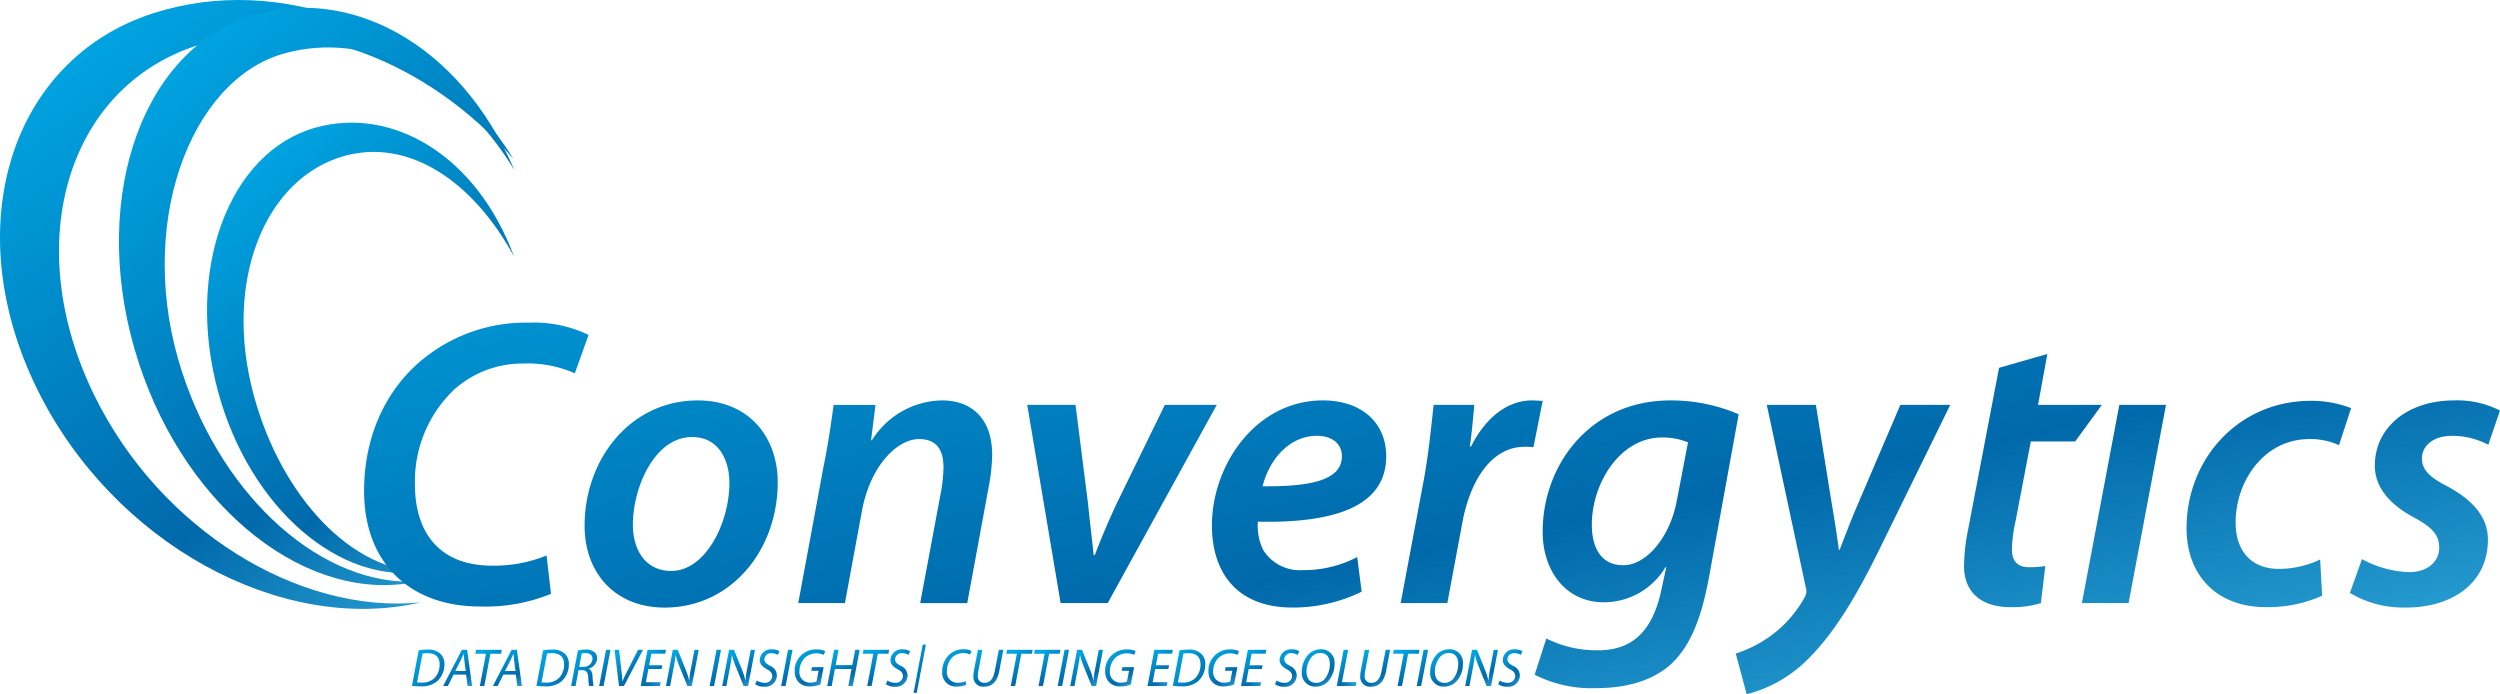 <svg xmlns="http://www.w3.org/2000/svg" xmlns:xlink="http://www.w3.org/1999/xlink" width="296" height="82.2" viewBox="0 0 296 82.2">
  <defs>
    <linearGradient id="linear-gradient" x1="0.857" y1="0.988" x2="0.275" y2="0.011" gradientUnits="objectBoundingBox">
      <stop offset="0" stop-color="#289fd2"/>
      <stop offset="0.303" stop-color="#0069ab"/>
      <stop offset="1" stop-color="#00a8e5"/>
    </linearGradient>
  </defs>
  <g id="Group_5" data-name="Group 5" transform="translate(-68.703 -43.411)">
    <path id="Path_1" data-name="Path 1" d="M79.9,90.287c-8.8-17.9-3.361-36.484,12.153-41.5,12.364-4,27.39,1.835,37.44,13.428-9.805-15.708-27.811-22.032-42.662-17.232C69.86,50.469,63.71,70.388,73.1,89.477c8.958,18.218,28.827,29.079,45.374,25.265C104.052,116.146,87.7,106.146,79.9,90.287Z" fill="url(#linear-gradient)" style="mix-blend-mode: multiply;isolation: isolate"/>
    <path id="Path_2" data-name="Path 2" d="M90.271,104.727c-5.639-17.2.863-34.625,12.065-37.751,9.806-2.736,20.315,2.456,27.271,13.8C123.08,65.587,109.765,58.8,98.2,62.6c-13.217,4.332-19.061,22.711-13.05,41.049,5.739,17.5,20.2,28.629,33,25.84C107.107,130.113,95.265,119.963,90.271,104.727Z" transform="translate(0 -17.231)" fill="url(#linear-gradient)" style="mix-blend-mode: multiply;isolation: isolate"/>
    <path id="Path_3" data-name="Path 3" d="M98.759,107.484c-3.685-13.538,1.3-25.776,10.737-28.384,7.522-2.081,15.147,2.863,20.065,11.912C125.117,79,115.14,73.241,106.107,75.739,95.785,78.593,90.6,92.6,94.53,107.036c3.75,13.774,14.446,22.94,24.387,21.268C110.41,128.371,102.022,119.472,98.759,107.484Z" transform="translate(0 -17.231)" fill="url(#linear-gradient)" style="mix-blend-mode: multiply;isolation: isolate"/>
    <g id="Group_4" data-name="Group 4" transform="translate(111.81 81.614)">
      <path id="Path_4" data-name="Path 4" d="M167.132,107.641c-7.909,0-13.386,6.892-13.386,14.842,0,5.591,3.62,9.685,9.478,9.685,7.909,0,13.388-6.842,13.388-14.84C176.612,112.171,173.372,107.641,167.132,107.641Zm-3.145,20.19c-2.857,0-4.525-2.264-4.525-5.493,0-4.384,2.573-10.361,7-10.361,3.334,0,4.43,2.989,4.43,5.4C170.9,122.05,168.131,127.831,163.987,127.831Zm-14.218,2.708a20.477,20.477,0,0,1-8.414,1.5c-8.365,0-13.719-5.222-13.719-13.684,0-6.817,2.868-12.569,7.551-16.051a19.216,19.216,0,0,1,12-3.869,14.8,14.8,0,0,1,7.027,1.451l-1.625,4.546a13.752,13.752,0,0,0-6.07-1.161,12.158,12.158,0,0,0-8.174,3.046,14.963,14.963,0,0,0-4.685,11.312c0,5.512,2.773,9.575,9.131,9.575A16.4,16.4,0,0,0,149.242,126Zm46.331-22.9a9.965,9.965,0,0,0-8.337,4.722h-.1l.523-4.19h-4.954c-.286,2.024-.618,4.48-1.19,7.275l-3,16.19h5.526l2-10.841c1-5.494,4.239-8.578,6.765-8.578,2.193,0,2.906,1.4,2.906,3.372a17.972,17.972,0,0,1-.284,2.8l-2.478,13.251h5.573l2.525-13.684a22.2,22.2,0,0,0,.428-3.856C202.006,109.665,199.434,107.641,196.1,107.641Zm26.346.532-5.764,11.805c-1.286,2.793-1.954,4.483-2.526,5.975h-.141c-.143-1.541-.382-3.325-.666-6.12l-1.477-11.66h-5.718l3.954,23.465h5.574l12.91-23.465Zm18.725-.532c-8,0-13.149,7.71-13.149,14.794,0,5.733,3.1,9.733,9.529,9.733a18.485,18.485,0,0,0,8.2-1.879l-.528-4.1a13.552,13.552,0,0,1-6.382,1.544,5.107,5.107,0,0,1-4.763-2.41,6.559,6.559,0,0,1-.62-3.325c8.956.192,15.2-1.736,15.2-7.758C248.651,110.292,245.747,107.641,241.171,107.641Zm-7.145,10.168c.666-2.843,2.953-5.975,6.431-5.975,1.763,0,2.952.915,2.952,2.409C243.41,117.086,239.743,117.855,234.026,117.809Zm31.918-10.168c-3.144,0-5.667,2.314-7.239,5.446h-.143c.238-1.687.381-3.326.524-4.914h-4.811c-.239,2.072-.573,5.685-1.192,9.011l-2.715,14.454h5.526l1.761-9.445c.908-5.009,3.432-9.06,7.386-9.06a6.725,6.725,0,0,1,1.048.05l1.094-5.492C266.8,107.691,266.374,107.641,265.945,107.641Zm16.39,0c-9.622,0-15.2,7.759-15.149,15.614,0,4.431,2.621,8.288,7.242,8.288a8.484,8.484,0,0,0,7.288-4.146h.1l-.573,2.65c-1.141,5.447-3.906,7.181-7.526,7.181a13.272,13.272,0,0,1-6.1-1.4l-1.383,4.288a14.759,14.759,0,0,0,7.289,1.592c2.906,0,6.145-.58,8.575-2.6,2.621-2.218,3.907-5.88,4.764-10.458l3.526-19.369A20.292,20.292,0,0,0,282.335,107.641Zm.715,11.951c-.809,4.241-3.572,7.566-6.335,7.566S273,124.843,273,122.387c0-5.059,3.43-10.359,8.291-10.359a8.011,8.011,0,0,1,3.1.577Zm21.535.143c-1.1,2.555-1.667,4.143-2.237,5.591h-.1c-.191-1.59-.477-3.325-.906-5.879l-1.811-11.274h-5.811l4.621,21.633a1.37,1.37,0,0,1-.094,1.062,13.994,13.994,0,0,1-4.1,4.674,14.751,14.751,0,0,1-4.1,2.071l1.287,4.818a15.648,15.648,0,0,0,7.144-4.046c3.1-3.037,5.669-7.227,8.48-12.916l8.482-17.3h-5.909Zm26.443,11.9h5.526l4.431-23.465h-5.526Zm-6.052-19.13h5.254l3.161-4.335h-7.556l1.1-6.023-5.717,1.638-3.668,19.176a22.219,22.219,0,0,0-.478,4.339c0,2.7,1.667,4.817,5.478,4.817a10.971,10.971,0,0,0,3.621-.482l.524-4.384a11.944,11.944,0,0,1-1.905.143c-1.476,0-2.049-.817-2.049-2.12a16.743,16.743,0,0,1,.429-3.324Zm32.969-.289a8.222,8.222,0,0,1,3.526.725l1.43-4.387a13.168,13.168,0,0,0-4.764-.866c-8.574,0-14.719,6.889-14.719,15.08,0,5.592,3.572,9.349,9.384,9.349a15.7,15.7,0,0,0,6.668-1.348l-.236-4.289a11.411,11.411,0,0,1-4.906,1.108c-3.1,0-5.1-1.975-5.1-5.492C349.228,117.184,352.611,112.219,357.946,112.219Zm16.867-.385a9.344,9.344,0,0,1,4.334,1.061l1.382-4.05a11.073,11.073,0,0,0-5.43-1.2c-5.478,0-9.386,3.181-9.386,7.71,0,2.7,1.906,4.675,4.573,6.118,2.288,1.206,3.051,2.171,3.051,3.617,0,1.588-1.334,2.889-3.575,2.889a12.58,12.58,0,0,1-5.574-1.541l-1.428,4a12.316,12.316,0,0,0,6.479,1.734c5.574.046,9.861-2.842,9.861-8.046,0-2.989-2.239-4.915-4.811-6.313-2-1.013-3-1.928-3-3.276C371.287,112.944,372.716,111.834,374.812,111.834Z" transform="translate(-127.636 -98.434)" fill="url(#linear-gradient)" style="mix-blend-mode: multiply;isolation: isolate"/>
      <g id="Group_2" data-name="Group 2" transform="translate(5.668 38.668)">
        <g id="Group_1" data-name="Group 1">
          <path id="Path_5" data-name="Path 5" d="M134.1,137.223a6.355,6.355,0,0,1,1.068-.083,2.023,2.023,0,0,1,1.579.572,1.636,1.636,0,0,1,.4,1.165,2.689,2.689,0,0,1-.858,2.017,2.858,2.858,0,0,1-1.948.6,9.661,9.661,0,0,1-1.037-.052Zm-.191,3.8a4.338,4.338,0,0,0,.553.025,2.019,2.019,0,0,0,1.534-.566,2.258,2.258,0,0,0,.585-1.584c0-.764-.369-1.33-1.438-1.33a3.288,3.288,0,0,0-.585.045Z" transform="translate(-133.304 -137.102)" fill="url(#linear-gradient)"/>
          <path id="Path_6" data-name="Path 6" d="M138.235,140.1l-.68,1.356h-.56l2.22-4.29h.617l.6,4.29h-.541l-.179-1.356Zm1.438-.42-.165-1.24c-.026-.223-.057-.541-.076-.789h-.013c-.115.254-.223.521-.35.782l-.643,1.247Z" transform="translate(-133.304 -137.102)" fill="url(#linear-gradient)"/>
          <path id="Path_7" data-name="Path 7" d="M142.066,137.63h-1.254l.089-.459h3.042l-.089.459h-1.26l-.725,3.831h-.528Z" transform="translate(-133.304 -137.102)" fill="url(#linear-gradient)"/>
          <path id="Path_8" data-name="Path 8" d="M144.127,140.1l-.68,1.356h-.56l2.22-4.29h.618l.6,4.29h-.541L145.6,140.1Zm1.438-.42-.165-1.24c-.026-.223-.057-.541-.076-.789h-.013c-.114.254-.223.521-.35.782l-.643,1.247Z" transform="translate(-133.304 -137.102)" fill="url(#linear-gradient)"/>
          <path id="Path_9" data-name="Path 9" d="M148.836,137.223a6.368,6.368,0,0,1,1.069-.083,2.019,2.019,0,0,1,1.578.572,1.636,1.636,0,0,1,.4,1.165,2.686,2.686,0,0,1-.859,2.017,2.854,2.854,0,0,1-1.947.6,9.647,9.647,0,0,1-1.037-.052Zm-.191,3.8a4.353,4.353,0,0,0,.554.025,2.015,2.015,0,0,0,1.533-.566,2.255,2.255,0,0,0,.586-1.584c0-.764-.369-1.33-1.438-1.33a3.307,3.307,0,0,0-.586.045Z" transform="translate(-133.304 -137.102)" fill="url(#linear-gradient)"/>
          <path id="Path_10" data-name="Path 10" d="M152.953,137.236a4.188,4.188,0,0,1,.936-.1,1.516,1.516,0,0,1,1.024.312.915.915,0,0,1,.318.706,1.333,1.333,0,0,1-1.018,1.247l-.007.013c.306.1.446.42.478.859a7.268,7.268,0,0,0,.133,1.184h-.547a10.106,10.106,0,0,1-.1-1.038c-.031-.591-.248-.834-.674-.834h-.471l-.35,1.872h-.528Zm.153,1.946h.471a1,1,0,0,0,1.1-.954c0-.458-.343-.668-.827-.668a1.767,1.767,0,0,0-.445.045Z" transform="translate(-133.304 -137.102)" fill="url(#linear-gradient)"/>
          <path id="Path_11" data-name="Path 11" d="M156.81,137.171l-.815,4.29h-.528l.814-4.29Z" transform="translate(-133.304 -137.102)" fill="url(#linear-gradient)"/>
          <path id="Path_12" data-name="Path 12" d="M157.821,141.461l-.528-4.29h.534l.312,2.749c.051.44.076.688.083.968h.019a10.472,10.472,0,0,1,.471-1.037l1.361-2.68h.586l-2.259,4.29Z" transform="translate(-133.304 -137.102)" fill="url(#linear-gradient)"/>
          <path id="Path_13" data-name="Path 13" d="M162.854,139.444h-1.559L161,141.008h1.757l-.09.453h-2.284l.815-4.29h2.189l-.09.453h-1.654L161.384,139h1.559Z" transform="translate(-133.304 -137.102)" fill="url(#linear-gradient)"/>
          <path id="Path_14" data-name="Path 14" d="M163.375,141.461l.815-4.29h.579l.98,2.431a8.273,8.273,0,0,1,.375,1.2l.013-.005a10.273,10.273,0,0,1,.184-1.343l.433-2.279h.5l-.814,4.29h-.522l-.979-2.424a8.322,8.322,0,0,1-.4-1.235l-.019.006c-.045.4-.115.827-.223,1.412l-.426,2.241Z" transform="translate(-133.304 -137.102)" fill="url(#linear-gradient)"/>
          <path id="Path_15" data-name="Path 15" d="M169.892,137.171l-.815,4.29h-.528l.814-4.29Z" transform="translate(-133.304 -137.102)" fill="url(#linear-gradient)"/>
          <path id="Path_16" data-name="Path 16" d="M170.038,141.461l.814-4.29h.579l.98,2.431a8.273,8.273,0,0,1,.375,1.2l.013-.005a10.273,10.273,0,0,1,.184-1.343l.433-2.279h.5l-.815,4.29h-.522l-.979-2.424a8.322,8.322,0,0,1-.4-1.235l-.019.006c-.045.4-.115.827-.223,1.412l-.426,2.241Z" transform="translate(-133.304 -137.102)" fill="url(#linear-gradient)"/>
          <path id="Path_17" data-name="Path 17" d="M174.129,140.8a1.632,1.632,0,0,0,.91.275.844.844,0,0,0,.929-.8c0-.318-.179-.56-.63-.8-.547-.3-.853-.642-.853-1.1a1.325,1.325,0,0,1,1.451-1.26,1.613,1.613,0,0,1,.878.223l-.191.432a1.453,1.453,0,0,0-.744-.2.769.769,0,0,0-.846.7c0,.35.216.547.668.795a1.266,1.266,0,0,1,.814,1.152,1.377,1.377,0,0,1-1.546,1.324,1.792,1.792,0,0,1-1.031-.3Z" transform="translate(-133.304 -137.102)" fill="url(#linear-gradient)"/>
          <path id="Path_18" data-name="Path 18" d="M178.361,137.171l-.815,4.29h-.528l.814-4.29Z" transform="translate(-133.304 -137.102)" fill="url(#linear-gradient)"/>
          <path id="Path_19" data-name="Path 19" d="M181.663,141.276a3.41,3.41,0,0,1-1.209.229,1.778,1.778,0,0,1-1.4-.535,1.83,1.83,0,0,1-.432-1.247,2.5,2.5,0,0,1,2.6-2.6,2.232,2.232,0,0,1,1.011.2l-.178.445a2.069,2.069,0,0,0-2.227.337,2.23,2.23,0,0,0-.643,1.572,1.231,1.231,0,0,0,1.369,1.374,1.664,1.664,0,0,0,.649-.121l.248-1.278h-.872l.083-.434h1.387Z" transform="translate(-133.304 -137.102)" fill="url(#linear-gradient)"/>
          <path id="Path_20" data-name="Path 20" d="M183.813,137.171l-.343,1.808h1.972l.344-1.808h.528l-.815,4.29h-.528l.376-2.017H183.38L183,141.461h-.528l.814-4.29Z" transform="translate(-133.304 -137.102)" fill="url(#linear-gradient)"/>
          <path id="Path_21" data-name="Path 21" d="M187.93,137.63h-1.253l.089-.459h3.041l-.089.459h-1.26l-.725,3.831h-.528Z" transform="translate(-133.304 -137.102)" fill="url(#linear-gradient)"/>
          <path id="Path_22" data-name="Path 22" d="M189.6,140.8a1.635,1.635,0,0,0,.911.275.843.843,0,0,0,.928-.8c0-.318-.178-.56-.63-.8-.546-.3-.852-.642-.852-1.1a1.325,1.325,0,0,1,1.451-1.26,1.613,1.613,0,0,1,.878.223l-.191.432a1.461,1.461,0,0,0-.745-.2.769.769,0,0,0-.846.7c0,.35.217.547.668.795a1.265,1.265,0,0,1,.815,1.152,1.377,1.377,0,0,1-1.547,1.324,1.791,1.791,0,0,1-1.03-.3Z" transform="translate(-133.304 -137.102)" fill="url(#linear-gradient)"/>
          <path id="Path_23" data-name="Path 23" d="M198.938,141.321a2.842,2.842,0,0,1-1.113.2,1.625,1.625,0,0,1-1.737-1.775,2.686,2.686,0,0,1,.909-2.068,2.452,2.452,0,0,1,1.623-.573,1.817,1.817,0,0,1,.929.2l-.172.426a1.779,1.779,0,0,0-.846-.172,1.836,1.836,0,0,0-1.228.477,2.256,2.256,0,0,0-.656,1.629,1.227,1.227,0,0,0,1.3,1.4,2.172,2.172,0,0,0,.916-.185Z" transform="translate(-133.304 -137.102)" fill="url(#linear-gradient)"/>
          <path id="Path_24" data-name="Path 24" d="M200.841,137.171l-.484,2.54a3.1,3.1,0,0,0-.051.541.742.742,0,0,0,.795.827c.586,0,1.012-.395,1.2-1.362l.49-2.546h.528l-.49,2.565c-.248,1.279-.885,1.8-1.795,1.8a1.15,1.15,0,0,1-1.253-1.267,3.236,3.236,0,0,1,.057-.592l.477-2.5Z" transform="translate(-133.304 -137.102)" fill="url(#linear-gradient)"/>
          <path id="Path_25" data-name="Path 25" d="M204.926,137.63h-1.254l.089-.459H206.8l-.089.459h-1.26l-.726,3.831H204.2Z" transform="translate(-133.304 -137.102)" fill="url(#linear-gradient)"/>
          <path id="Path_26" data-name="Path 26" d="M208.215,137.63h-1.253l.089-.459h3.041l-.089.459h-1.259l-.726,3.831h-.528Z" transform="translate(-133.304 -137.102)" fill="url(#linear-gradient)"/>
          <path id="Path_27" data-name="Path 27" d="M211.1,137.171l-.814,4.29h-.529l.815-4.29Z" transform="translate(-133.304 -137.102)" fill="url(#linear-gradient)"/>
          <path id="Path_28" data-name="Path 28" d="M211.244,141.461l.815-4.29h.579l.98,2.431a8.273,8.273,0,0,1,.375,1.2l.013-.005a10.1,10.1,0,0,1,.184-1.343l.433-2.279h.5l-.814,4.29h-.522l-.98-2.424a8.425,8.425,0,0,1-.394-1.235l-.019.006c-.045.4-.115.827-.224,1.412l-.426,2.241Z" transform="translate(-133.304 -137.102)" fill="url(#linear-gradient)"/>
          <path id="Path_29" data-name="Path 29" d="M218.422,141.276a3.4,3.4,0,0,1-1.209.229,1.776,1.776,0,0,1-1.4-.535,1.831,1.831,0,0,1-.433-1.247,2.506,2.506,0,0,1,2.6-2.6,2.234,2.234,0,0,1,1.012.2l-.178.445a2.069,2.069,0,0,0-2.227.337,2.23,2.23,0,0,0-.643,1.572,1.23,1.23,0,0,0,1.368,1.374,1.67,1.67,0,0,0,.65-.121l.248-1.278h-.872l.083-.434h1.387Z" transform="translate(-133.304 -137.102)" fill="url(#linear-gradient)"/>
          <path id="Path_30" data-name="Path 30" d="M222.856,139.444H221.3l-.293,1.564h1.757l-.09.453h-2.284l.814-4.29h2.19l-.09.453h-1.655l-.26,1.374h1.559Z" transform="translate(-133.304 -137.102)" fill="url(#linear-gradient)"/>
          <path id="Path_31" data-name="Path 31" d="M224.186,137.223a6.38,6.38,0,0,1,1.07-.083,2.019,2.019,0,0,1,1.578.572,1.641,1.641,0,0,1,.4,1.165,2.686,2.686,0,0,1-.858,2.017,2.855,2.855,0,0,1-1.947.6,9.633,9.633,0,0,1-1.037-.052Zm-.19,3.8a4.345,4.345,0,0,0,.554.025,2.018,2.018,0,0,0,1.533-.566,2.258,2.258,0,0,0,.585-1.584c0-.764-.369-1.33-1.438-1.33a3.315,3.315,0,0,0-.586.045Z" transform="translate(-133.304 -137.102)" fill="url(#linear-gradient)"/>
          <path id="Path_32" data-name="Path 32" d="M230.651,141.276a3.4,3.4,0,0,1-1.209.229,1.775,1.775,0,0,1-1.4-.535,1.831,1.831,0,0,1-.433-1.247,2.5,2.5,0,0,1,2.6-2.6,2.237,2.237,0,0,1,1.012.2l-.178.445a2.07,2.07,0,0,0-2.228.337,2.233,2.233,0,0,0-.642,1.572,1.23,1.23,0,0,0,1.368,1.374,1.661,1.661,0,0,0,.649-.121l.248-1.278h-.872l.083-.434h1.387Z" transform="translate(-133.304 -137.102)" fill="url(#linear-gradient)"/>
          <path id="Path_33" data-name="Path 33" d="M233.929,139.444h-1.56l-.292,1.564h1.756l-.089.453H231.46l.814-4.29h2.189l-.089.453H232.72L232.459,139h1.559Z" transform="translate(-133.304 -137.102)" fill="url(#linear-gradient)"/>
          <path id="Path_34" data-name="Path 34" d="M235.678,140.8a1.629,1.629,0,0,0,.91.275.844.844,0,0,0,.929-.8c0-.318-.178-.56-.63-.8-.547-.3-.853-.642-.853-1.1a1.325,1.325,0,0,1,1.451-1.26,1.613,1.613,0,0,1,.878.223l-.19.432a1.464,1.464,0,0,0-.745-.2.769.769,0,0,0-.846.7c0,.35.216.547.668.795a1.266,1.266,0,0,1,.814,1.152,1.377,1.377,0,0,1-1.546,1.324,1.794,1.794,0,0,1-1.031-.3Z" transform="translate(-133.304 -137.102)" fill="url(#linear-gradient)"/>
          <path id="Path_35" data-name="Path 35" d="M242.537,138.858a3.033,3.033,0,0,1-.782,2.074,2.036,2.036,0,0,1-1.471.6,1.59,1.59,0,0,1-1.622-1.744,3.072,3.072,0,0,1,.814-2.106,2.109,2.109,0,0,1,1.439-.579A1.569,1.569,0,0,1,242.537,138.858Zm-2.673-.885a2.708,2.708,0,0,0-.648,1.77c0,.7.311,1.343,1.151,1.343a1.4,1.4,0,0,0,.981-.427,2.769,2.769,0,0,0,.635-1.776c0-.61-.2-1.336-1.138-1.336A1.392,1.392,0,0,0,239.864,137.973Z" transform="translate(-133.304 -137.102)" fill="url(#linear-gradient)"/>
          <path id="Path_36" data-name="Path 36" d="M243.619,137.171h.528L243.416,141h1.73l-.088.459H242.8Z" transform="translate(-133.304 -137.102)" fill="url(#linear-gradient)"/>
          <path id="Path_37" data-name="Path 37" d="M246.642,137.171l-.484,2.54a3.1,3.1,0,0,0-.051.541.742.742,0,0,0,.795.827c.586,0,1.012-.395,1.2-1.362l.49-2.546h.528l-.49,2.565c-.248,1.279-.885,1.8-1.795,1.8a1.15,1.15,0,0,1-1.253-1.267,3.156,3.156,0,0,1,.058-.592l.476-2.5Z" transform="translate(-133.304 -137.102)" fill="url(#linear-gradient)"/>
          <path id="Path_38" data-name="Path 38" d="M250.726,137.63h-1.253l.088-.459H252.6l-.088.459h-1.26l-.726,3.831H250Z" transform="translate(-133.304 -137.102)" fill="url(#linear-gradient)"/>
          <path id="Path_39" data-name="Path 39" d="M253.609,137.171l-.814,4.29h-.528l.814-4.29Z" transform="translate(-133.304 -137.102)" fill="url(#linear-gradient)"/>
          <path id="Path_40" data-name="Path 40" d="M257.738,138.858a3.033,3.033,0,0,1-.782,2.074,2.036,2.036,0,0,1-1.471.6,1.59,1.59,0,0,1-1.622-1.744,3.068,3.068,0,0,1,.815-2.106,2.1,2.1,0,0,1,1.438-.579A1.569,1.569,0,0,1,257.738,138.858Zm-2.673-.885a2.708,2.708,0,0,0-.648,1.77c0,.7.311,1.343,1.151,1.343a1.4,1.4,0,0,0,.981-.427,2.77,2.77,0,0,0,.636-1.776c0-.61-.2-1.336-1.139-1.336A1.392,1.392,0,0,0,255.065,137.973Z" transform="translate(-133.304 -137.102)" fill="url(#linear-gradient)"/>
          <path id="Path_41" data-name="Path 41" d="M258.006,141.461l.814-4.29h.579l.981,2.431a8.4,8.4,0,0,1,.375,1.2l.013-.005a10.1,10.1,0,0,1,.184-1.343l.433-2.279h.5l-.815,4.29h-.521l-.98-2.424a8.3,8.3,0,0,1-.394-1.235l-.02.006c-.045.4-.114.827-.222,1.412l-.427,2.241Z" transform="translate(-133.304 -137.102)" fill="url(#linear-gradient)"/>
          <path id="Path_42" data-name="Path 42" d="M262.1,140.8a1.629,1.629,0,0,0,.91.275.843.843,0,0,0,.928-.8c0-.318-.177-.56-.629-.8-.547-.3-.853-.642-.853-1.1a1.325,1.325,0,0,1,1.451-1.26,1.613,1.613,0,0,1,.878.223l-.19.432a1.464,1.464,0,0,0-.745-.2.769.769,0,0,0-.846.7c0,.35.216.547.668.795a1.266,1.266,0,0,1,.814,1.152,1.377,1.377,0,0,1-1.547,1.324,1.793,1.793,0,0,1-1.03-.3Z" transform="translate(-133.304 -137.102)" fill="url(#linear-gradient)"/>
        </g>
      </g>
      <g id="Group_3" data-name="Group 3" transform="translate(65.059 38.118)" style="mix-blend-mode: multiply;isolation: isolate">
        <path id="Path_43" data-name="Path 43" d="M193.821,142.269l1.083-5.717h-.377l-1.083,5.717Z" transform="translate(-193.445 -136.552)" fill="url(#linear-gradient)"/>
      </g>
    </g>
  </g>
</svg>
